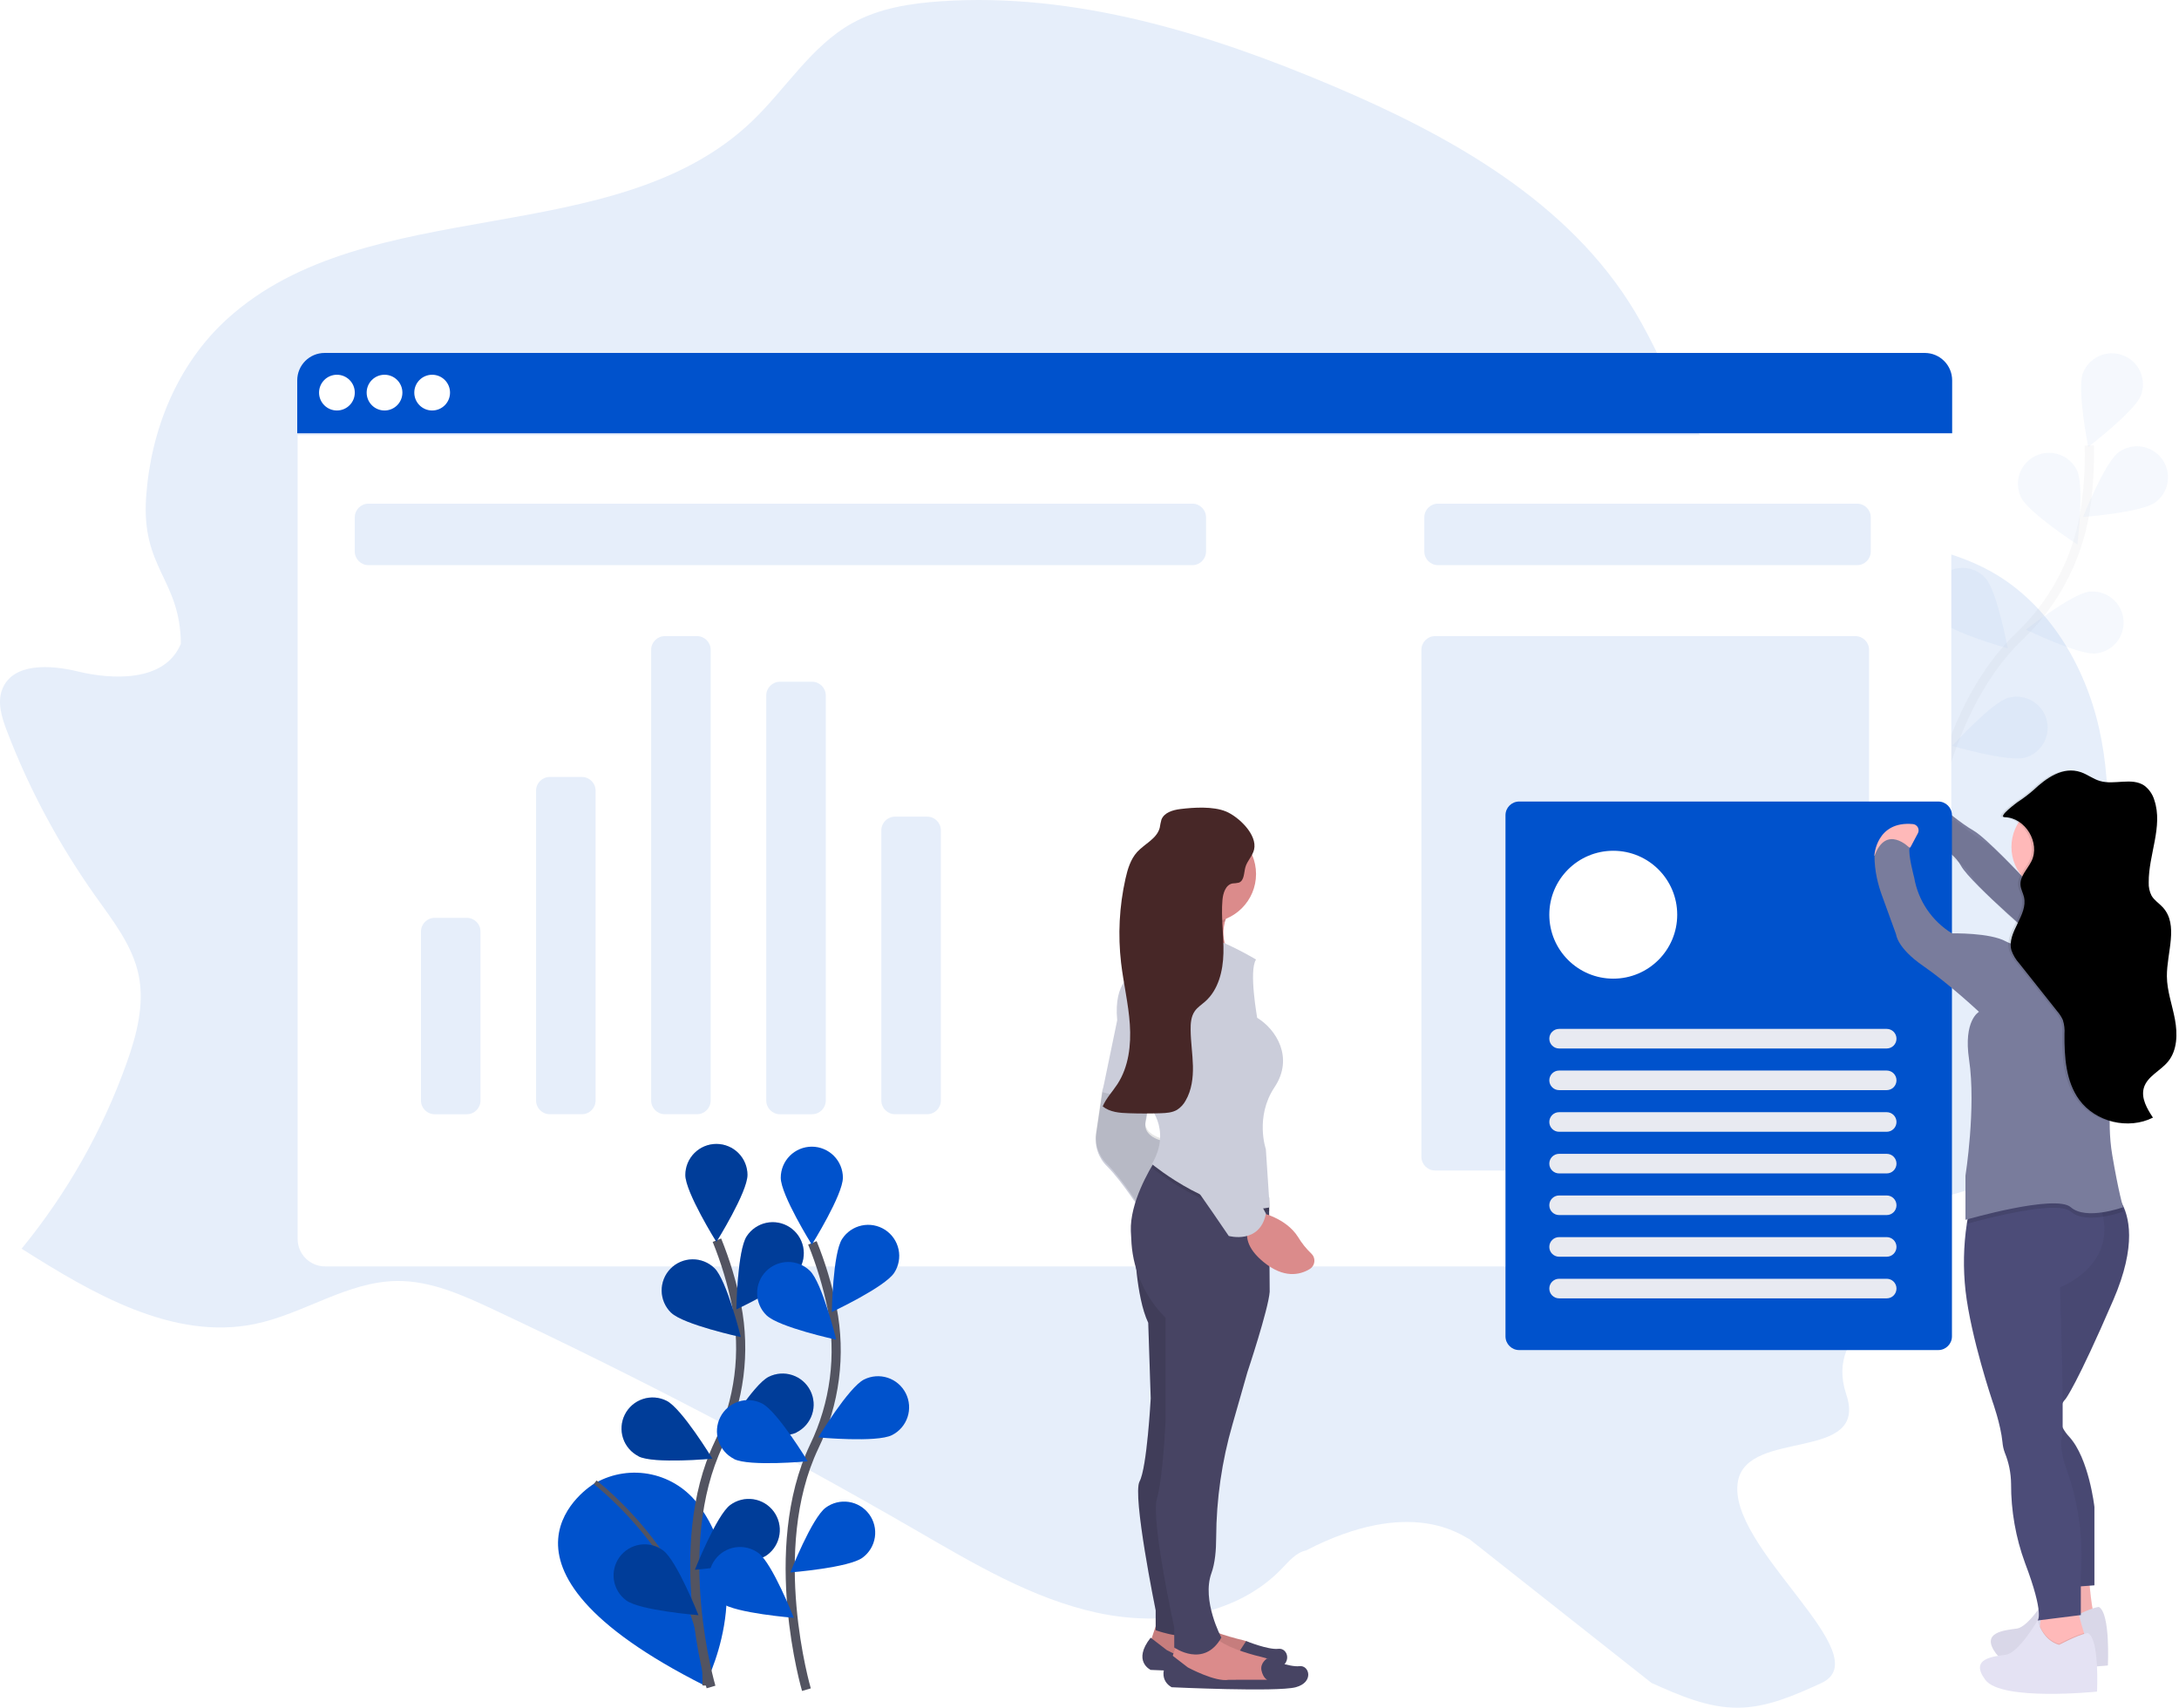 <svg width="477" height="374" viewBox="0 0 477 374" fill="none" xmlns="http://www.w3.org/2000/svg">
<g clip-path="url(#clip0)">
<path d="M17.069 147.021C10.995 145.542 2.806 145.081 0.507 150.874C-0.66 153.813 0.399 157.162 1.547 160.131C6.401 172.814 12.901 184.935 20.891 196.204C24.71 201.578 28.973 206.968 30.332 213.411C31.692 219.853 29.924 226.618 27.693 232.829C22.437 247.545 14.685 261.244 4.734 273.403C20.298 283.273 37.947 293.568 55.802 289.888C66.494 287.683 76.037 280.555 86.977 280.473C94.282 280.416 101.245 283.542 107.903 286.664C139.419 301.439 170.288 317.567 200.509 335.045C213.166 342.368 225.981 350.035 240.209 353.12C254.437 356.204 270.637 353.87 280.639 343.414C282.179 341.803 283.735 339.937 285.896 339.473C308.871 327.594 319.862 336.189 321.69 337.012L361.532 368.482C367.589 371.196 373.876 373.962 380.46 373.91C386.843 373.864 392.831 371.195 398.626 368.549C411.87 362.525 377.711 338.7 380.46 324.277C382.67 312.717 409.156 320.277 404.156 305.277C399.156 290.277 418.021 286.459 414.383 275.217C408.849 258.107 440.654 265.608 446.749 248.854C452.263 233.681 456.386 218.026 459.073 202.057C461.431 188.019 462.652 173.494 459.522 159.536C456.391 145.577 448.361 132.134 435.901 125.162C419.629 116.056 398.323 118.96 383.306 107.854C370.613 98.491 366.058 81.856 357.925 68.286C343.481 44.181 317.485 29.708 291.766 18.809C264.5 7.243 235.315 -1.708 205.97 0.277C199.248 0.729 192.414 1.81 186.548 5.076C177.555 10.086 172.012 19.499 164.557 26.61C134.524 55.239 80.513 41.91 49.761 69.807C38.848 79.702 33.019 94.072 31.993 108.745C30.888 124.534 39.438 126.708 39.598 140.933C36.057 149.563 24.182 148.75 17.069 147.021Z" fill="#E6EEFA"/>
<g opacity="0.2">
<path opacity="0.2" d="M0 91.045C0 91.045 2.398 59.186 20.403 41.875C28.002 34.663 33.056 25.181 34.806 14.853C35.592 9.943 35.926 4.971 35.805 0" transform="translate(421.562 97.533)" stroke="#535461" stroke-width="2" stroke-miterlimit="10"/>
<path opacity="0.2" d="M13.104 9.207C11.775 12.704 1.563 20.503 1.563 20.503C1.563 20.503 -0.934 7.908 0.384 4.396C0.7 3.561 1.178 2.796 1.789 2.145C2.401 1.494 3.135 0.969 3.949 0.602C4.763 0.235 5.642 0.031 6.534 0.003C7.427 -0.025 8.317 0.124 9.152 0.44C9.988 0.755 10.753 1.233 11.404 1.844C12.055 2.456 12.579 3.19 12.946 4.004C13.314 4.818 13.517 5.697 13.545 6.589C13.573 7.482 13.425 8.372 13.109 9.207H13.104Z" transform="translate(455.564 77.35)" fill="#0052CC"/>
<path opacity="0.2" d="M15.827 12.28C12.804 14.508 0 15.487 0 15.487C0 15.487 4.741 3.552 7.764 1.324C8.483 0.795 9.299 0.412 10.166 0.198C11.033 -0.016 11.933 -0.057 12.816 0.077C13.699 0.211 14.547 0.518 15.311 0.979C16.075 1.441 16.741 2.049 17.271 2.768C17.8 3.487 18.183 4.303 18.397 5.17C18.611 6.037 18.652 6.938 18.518 7.821C18.384 8.703 18.077 9.551 17.615 10.316C17.154 11.08 16.546 11.746 15.827 12.275V12.28Z" transform="translate(455.998 97.713)" fill="#0052CC"/>
<path opacity="0.2" d="M15.282 13.567C11.546 13.961 0 8.346 0 8.346C0 8.346 10.117 0.438 13.849 0.038C15.643 -0.152 17.439 0.378 18.842 1.512C20.245 2.646 21.14 4.291 21.33 6.085C21.52 7.879 20.99 9.676 19.856 11.079C18.721 12.482 17.076 13.377 15.282 13.567V13.567Z" transform="translate(443.508 129.509)" fill="#0052CC"/>
<path opacity="0.2" d="M15.947 13.345C12.33 14.344 0 10.782 0 10.782C0 10.782 8.633 1.29 12.25 0.256C13.109 0.013 14.008 -0.058 14.895 0.047C15.782 0.151 16.64 0.43 17.419 0.866C18.198 1.302 18.884 1.887 19.437 2.588C19.991 3.289 20.4 4.093 20.643 4.952C20.886 5.812 20.957 6.71 20.852 7.597C20.747 8.484 20.469 9.342 20.033 10.121C19.597 10.901 19.012 11.586 18.311 12.14C17.61 12.693 16.806 13.102 15.947 13.345V13.345Z" transform="translate(427.347 152.541)" fill="#0052CC"/>
<path opacity="0.2" d="M0.643 9.688C2.237 13.091 13.018 20.065 13.018 20.065C13.018 20.065 14.552 7.315 12.958 3.913C12.579 3.105 12.044 2.379 11.385 1.777C10.725 1.175 9.953 0.709 9.113 0.405C8.273 0.101 7.382 -0.034 6.489 0.007C5.597 0.048 4.722 0.264 3.913 0.643C3.105 1.023 2.379 1.557 1.777 2.217C1.175 2.877 0.709 3.649 0.405 4.489C0.101 5.329 -0.034 6.22 0.007 7.112C0.048 8.005 0.264 8.88 0.643 9.688V9.688Z" transform="translate(441.741 99.145)" fill="#0052CC"/>
<path opacity="0.2" d="M1.793 11.398C4.331 14.165 16.706 17.597 16.706 17.597C16.706 17.597 14.353 4.973 11.815 2.205C10.596 0.876 8.899 0.085 7.096 0.006C5.294 -0.072 3.535 0.569 2.205 1.788C0.876 3.007 0.085 4.704 0.006 6.506C-0.072 8.309 0.569 10.068 1.788 11.398H1.793Z" transform="translate(422.801 124.344)" fill="#0052CC"/>
<path opacity="0.2" d="M1.084 10.476C3.118 13.634 14.738 19.104 14.738 19.104C14.738 19.104 14.553 6.265 12.52 3.118C11.543 1.601 10.003 0.535 8.24 0.154C6.477 -0.228 4.634 0.107 3.118 1.084C1.601 2.062 0.535 3.601 0.154 5.364C-0.228 7.128 0.107 8.97 1.084 10.486V10.476Z" transform="translate(409.811 153.786)" fill="#0052CC"/>
</g>
<g filter="url(#filter0_d)">
<path d="M362 0H0V176C0 179.314 2.686 182 6 182H356C359.314 182 362 179.314 362 176V0Z" transform="translate(65.156 93.277)" fill="white"/>
<path d="M356.275 0H6C2.686 0 0 2.686 0 6V17.59H362.275V6C362.275 2.686 359.589 0 356.275 0Z" transform="translate(65.067 75.277)" fill="#0052CC"/>
<path d="M3.912 7.824C6.072 7.824 7.824 6.072 7.824 3.912C7.824 1.751 6.072 0 3.912 0C1.751 0 0 1.751 0 3.912C0 6.072 1.751 7.824 3.912 7.824Z" transform="translate(69.843 80.053)" fill="white"/>
<path d="M3.912 7.824C6.072 7.824 7.824 6.072 7.824 3.912C7.824 1.751 6.072 0 3.912 0C1.751 0 0 1.751 0 3.912C0 6.072 1.751 7.824 3.912 7.824Z" transform="translate(80.264 80.053)" fill="white"/>
<path d="M3.912 7.824C6.072 7.824 7.824 6.072 7.824 3.912C7.824 1.751 6.072 0 3.912 0C1.751 0 0 1.751 0 3.912C0 6.072 1.751 7.824 3.912 7.824Z" transform="translate(90.691 80.053)" fill="white"/>
</g>
<path d="M183.351 0H3C1.343 0 0 1.343 0 3V10.464C0 12.121 1.343 13.464 3 13.464H183.351C185.008 13.464 186.351 12.121 186.351 10.464V3C186.351 1.343 185.008 0 183.351 0Z" transform="translate(77.662 110.277)" fill="#E6EEFA"/>
<path d="M94.734 0H3C1.343 0 0 1.343 0 3V10.464C0 12.121 1.343 13.464 3 13.464H94.734C96.391 13.464 97.734 12.121 97.734 10.464V3C97.734 1.343 96.391 0 94.734 0Z" transform="translate(311.792 110.277)" fill="#E6EEFA"/>
<path d="M10.029 0H3C1.343 0 0 1.343 0 3V40.004C0 41.661 1.343 43.004 3 43.004H10.029C11.686 43.004 13.029 41.661 13.029 40.004V3C13.029 1.343 11.686 0 10.029 0Z" transform="translate(92.156 200.961)" fill="#E6EEFA"/>
<path d="M10.029 0H3C1.343 0 0 1.343 0 3V70.844C0 72.501 1.343 73.844 3 73.844H10.029C11.686 73.844 13.029 72.501 13.029 70.844V3C13.029 1.343 11.686 0 10.029 0Z" transform="translate(117.35 170.116)" fill="#E6EEFA"/>
<path d="M10.029 0H3C1.343 0 0 1.343 0 3V101.683C0 103.34 1.343 104.683 3 104.683H10.029C11.686 104.683 13.029 103.34 13.029 101.683V3C13.029 1.343 11.686 0 10.029 0Z" transform="translate(142.545 139.277)" fill="#E6EEFA"/>
<path d="M10.029 0H3C1.343 0 0 1.343 0 3V91.697C0 93.353 1.343 94.697 3 94.697H10.029C11.686 94.697 13.029 93.353 13.029 91.697V3C13.029 1.343 11.686 0 10.029 0Z" transform="translate(167.739 149.268)" fill="#E6EEFA"/>
<path d="M10.029 0H3C1.343 0 0 1.343 0 3V62.156C0 63.813 1.343 65.156 3 65.156H10.029C11.686 65.156 13.029 63.813 13.029 62.156V3C13.029 1.343 11.686 0 10.029 0Z" transform="translate(192.933 178.804)" fill="#E6EEFA"/>
<path d="M95 0H3C1.343 0 0 1.343 0 3V114C0 115.657 1.343 117 3 117H95C96.657 117 98 115.657 98 114V3C98 1.343 96.657 0 95 0Z" transform="translate(311.156 139.277)" fill="#E6EEFA"/>
<path d="M3.849 0C3.849 0 -1.277 2.958 0.302 7.099C0.302 7.099 5.628 8.678 7.796 12.62C9.964 16.561 26.725 30.759 26.725 30.759L38.965 24.65C38.965 24.65 34.713 18.974 21.265 15.008C21.265 15.008 13.336 6.515 10.573 4.931C7.811 3.347 3.849 0 3.849 0Z" transform="translate(421.489 176.958)" fill="#797C9C"/>
<path opacity="0.05" d="M3.849 0C3.849 0 -1.277 2.958 0.302 7.099C0.302 7.099 5.628 8.678 7.796 12.62C9.964 16.561 26.725 30.759 26.725 30.759L38.965 24.65C38.965 24.65 34.713 18.974 21.265 15.008C21.265 15.008 13.336 6.515 10.573 4.931C7.811 3.347 3.849 0 3.849 0Z" transform="translate(423.987 179.456)" fill="black"/>
<path d="M7.8 2.474C7.8 2.474 -21.006 19.855 32.095 46.613C32.095 46.613 43.796 24.891 30.861 7.18C28.35 3.728 24.66 1.317 20.49 0.404C16.32 -0.509 11.959 0.138 8.235 2.224L7.8 2.474Z" transform="translate(122.156 322.441)" fill="#0052CC"/>
<path d="M0 0C0 0 24.655 18.859 23.98 44.503" transform="translate(130.286 324.545)" stroke="#535461" stroke-miterlimit="10"/>
<path d="M3.558 97.829C3.558 97.829 -5.47 67.159 5.236 44.623C9.793 35.19 11.168 24.534 9.153 14.253C8.157 9.381 6.718 4.61 4.851 0" transform="translate(152.088 271.539)" stroke="#535461" stroke-width="2" stroke-miterlimit="10"/>
<path d="M13.599 6.802C13.599 10.559 6.799 21.45 6.799 21.45C6.799 21.45 0 10.559 0 6.802C0 4.998 0.717 3.268 1.992 1.992C3.268 0.717 4.998 0 6.802 0C8.606 0 10.336 0.717 11.611 1.992C12.887 3.268 13.604 4.998 13.604 6.802H13.599Z" transform="translate(150.025 250.464)" fill="#0052CC"/>
<path d="M13.669 10.492C11.625 13.645 0 19.09 0 19.09C0 19.09 0.21 6.251 2.253 3.104C2.739 2.354 3.367 1.707 4.102 1.201C4.838 0.694 5.666 0.337 6.539 0.15C7.412 -0.036 8.314 -0.049 9.192 0.112C10.07 0.274 10.908 0.607 11.658 1.093C12.407 1.578 13.054 2.207 13.561 2.942C14.067 3.677 14.424 4.505 14.611 5.379C14.798 6.252 14.811 7.153 14.649 8.032C14.487 8.91 14.154 9.748 13.669 10.497V10.492Z" transform="translate(161.196 267.596)" fill="#0052CC"/>
<path d="M16.142 12.899C12.789 14.592 0 13.398 0 13.398C0 13.398 6.664 2.407 10.017 0.729C11.627 -0.084 13.494 -0.223 15.208 0.342C16.921 0.906 18.339 2.128 19.152 3.739C19.964 5.349 20.103 7.216 19.538 8.929C18.974 10.643 17.752 12.061 16.142 12.873V12.899Z" transform="translate(158.233 300.741)" fill="#0052CC"/>
<path d="M15.822 12.269C12.824 14.502 0 15.511 0 15.511C0 15.511 4.711 3.566 7.734 1.333C8.452 0.802 9.267 0.418 10.134 0.202C11.001 -0.014 11.901 -0.057 12.784 0.075C13.668 0.207 14.516 0.512 15.282 0.972C16.047 1.432 16.715 2.039 17.246 2.757C17.777 3.475 18.161 4.291 18.377 5.157C18.593 6.024 18.636 6.925 18.504 7.808C18.372 8.691 18.067 9.54 17.607 10.305C17.146 11.071 16.54 11.738 15.822 12.269V12.269Z" transform="translate(152.123 328.188)" fill="#0052CC"/>
<path d="M2.075 11.685C4.768 14.303 17.323 17.015 17.323 17.015C17.323 17.015 14.25 4.526 11.552 1.928C10.912 1.304 10.155 0.814 9.324 0.483C8.494 0.152 7.606 -0.012 6.713 0.001C5.819 0.013 4.936 0.201 4.115 0.555C3.294 0.908 2.551 1.42 1.928 2.06C1.304 2.701 0.814 3.458 0.483 4.288C0.152 5.119 -0.012 6.006 0.001 6.9C0.013 7.794 0.201 8.676 0.555 9.497C0.908 10.318 1.419 11.061 2.06 11.685H2.075Z" transform="translate(144.843 275.731)" fill="#0052CC"/>
<path d="M3.739 12.899C7.091 14.592 19.88 13.398 19.88 13.398C19.88 13.398 13.216 2.407 9.863 0.729C8.253 -0.084 6.386 -0.223 4.673 0.342C2.959 0.906 1.541 2.128 0.729 3.739C-0.084 5.349 -0.223 7.216 0.342 8.929C0.906 10.643 2.128 12.061 3.739 12.873V12.899Z" transform="translate(136.055 305.977)" fill="#0052CC"/>
<path d="M2.757 12.269C5.754 14.502 18.579 15.511 18.579 15.511C18.579 15.511 13.868 3.566 10.845 1.333C9.395 0.261 7.578 -0.192 5.794 0.075C4.01 0.342 2.406 1.307 1.333 2.757C0.261 4.207 -0.192 6.024 0.075 7.808C0.342 9.592 1.307 11.197 2.757 12.269V12.269Z" transform="translate(134.314 338.13)" fill="#0052CC"/>
<path opacity="0.25" d="M13.599 6.802C13.599 10.559 6.799 21.45 6.799 21.45C6.799 21.45 0 10.559 0 6.802C0 4.998 0.717 3.268 1.992 1.992C3.268 0.717 4.998 0 6.802 0C8.606 0 10.336 0.717 11.611 1.992C12.887 3.268 13.604 4.998 13.604 6.802H13.599Z" transform="translate(150.025 250.464)" fill="black"/>
<path opacity="0.25" d="M13.669 10.492C11.625 13.645 0 19.09 0 19.09C0 19.09 0.21 6.251 2.253 3.104C2.739 2.354 3.367 1.707 4.102 1.201C4.838 0.694 5.666 0.337 6.539 0.15C7.412 -0.036 8.314 -0.049 9.192 0.112C10.07 0.274 10.908 0.607 11.658 1.093C12.407 1.578 13.054 2.207 13.561 2.942C14.067 3.677 14.424 4.505 14.611 5.379C14.798 6.252 14.811 7.153 14.649 8.032C14.487 8.91 14.154 9.748 13.669 10.497V10.492Z" transform="translate(161.196 267.596)" fill="black"/>
<path opacity="0.25" d="M16.142 12.899C12.789 14.592 0 13.398 0 13.398C0 13.398 6.664 2.407 10.017 0.729C11.627 -0.084 13.494 -0.223 15.208 0.342C16.921 0.906 18.339 2.128 19.152 3.739C19.964 5.349 20.103 7.216 19.538 8.929C18.974 10.643 17.752 12.061 16.142 12.873V12.899Z" transform="translate(158.233 300.741)" fill="black"/>
<path opacity="0.25" d="M15.822 12.269C12.824 14.502 0 15.511 0 15.511C0 15.511 4.711 3.566 7.734 1.333C8.452 0.802 9.267 0.418 10.134 0.202C11.001 -0.014 11.901 -0.057 12.784 0.075C13.668 0.207 14.516 0.512 15.282 0.972C16.047 1.432 16.715 2.039 17.246 2.757C17.777 3.475 18.161 4.291 18.377 5.157C18.593 6.024 18.636 6.925 18.504 7.808C18.372 8.691 18.067 9.54 17.607 10.305C17.146 11.071 16.54 11.738 15.822 12.269V12.269Z" transform="translate(152.123 328.188)" fill="black"/>
<path opacity="0.25" d="M2.075 11.685C4.768 14.303 17.323 17.015 17.323 17.015C17.323 17.015 14.25 4.526 11.552 1.928C10.912 1.304 10.155 0.814 9.324 0.483C8.494 0.152 7.606 -0.012 6.713 0.001C5.819 0.013 4.936 0.201 4.115 0.555C3.294 0.908 2.551 1.42 1.928 2.06C1.304 2.701 0.814 3.458 0.483 4.288C0.152 5.119 -0.012 6.006 0.001 6.9C0.013 7.794 0.201 8.676 0.555 9.497C0.908 10.318 1.419 11.061 2.06 11.685H2.075Z" transform="translate(144.843 275.731)" fill="black"/>
<path opacity="0.25" d="M3.739 12.899C7.091 14.592 19.88 13.398 19.88 13.398C19.88 13.398 13.216 2.407 9.863 0.729C8.253 -0.084 6.386 -0.223 4.673 0.342C2.959 0.906 1.541 2.128 0.729 3.739C-0.084 5.349 -0.223 7.216 0.342 8.929C0.906 10.643 2.128 12.061 3.739 12.873V12.899Z" transform="translate(136.055 305.977)" fill="black"/>
<path opacity="0.25" d="M2.757 12.269C5.754 14.502 18.579 15.511 18.579 15.511C18.579 15.511 13.868 3.566 10.845 1.333C9.395 0.261 7.578 -0.192 5.794 0.075C4.01 0.342 2.406 1.307 1.333 2.757C0.261 4.207 -0.192 6.024 0.075 7.808C0.342 9.592 1.307 11.197 2.757 12.269V12.269Z" transform="translate(134.314 338.13)" fill="black"/>
<path d="M3.554 97.829C3.554 97.829 -5.474 67.179 5.247 44.623C9.805 35.19 11.179 24.534 9.164 14.253C8.169 9.381 6.729 4.61 4.863 0" transform="translate(172.979 272.124)" stroke="#535461" stroke-width="2" stroke-miterlimit="10"/>
<path d="M13.599 6.802C13.599 10.559 6.799 21.45 6.799 21.45C6.799 21.45 0 10.559 0 6.802C0 4.998 0.717 3.268 1.992 1.992C3.268 0.717 4.998 0 6.802 0C8.606 0 10.336 0.717 11.611 1.992C12.887 3.268 13.604 4.998 13.604 6.802H13.599Z" transform="translate(170.913 251.064)" fill="#0052CC"/>
<path d="M13.669 10.492C11.625 13.645 0 19.09 0 19.09C0 19.09 0.21 6.251 2.253 3.104C3.234 1.59 4.775 0.527 6.539 0.15C8.303 -0.227 10.144 0.112 11.658 1.093C13.172 2.073 14.234 3.615 14.611 5.379C14.988 7.142 14.649 8.984 13.669 10.497V10.492Z" transform="translate(182.089 268.176)" fill="#0052CC"/>
<path d="M16.142 12.897C12.789 14.591 0 13.397 0 13.397C0 13.397 6.664 2.406 10.017 0.727C10.816 0.325 11.686 0.084 12.578 0.018C13.471 -0.047 14.367 0.063 15.216 0.344C16.066 0.625 16.852 1.07 17.529 1.654C18.206 2.239 18.762 2.951 19.164 3.75C19.566 4.549 19.807 5.419 19.873 6.311C19.939 7.204 19.828 8.1 19.547 8.949C19.267 9.799 18.822 10.585 18.237 11.262C17.653 11.939 16.941 12.495 16.142 12.897V12.897Z" transform="translate(179.121 301.322)" fill="#0052CC"/>
<path d="M15.822 12.269C12.824 14.502 0 15.511 0 15.511C0 15.511 4.711 3.566 7.734 1.333C8.452 0.802 9.267 0.418 10.134 0.202C11.001 -0.014 11.901 -0.057 12.784 0.075C13.668 0.207 14.516 0.512 15.282 0.972C16.047 1.432 16.715 2.039 17.246 2.757C17.777 3.475 18.161 4.291 18.377 5.157C18.593 6.024 18.636 6.925 18.504 7.808C18.372 8.691 18.067 9.54 17.607 10.305C17.146 11.071 16.54 11.738 15.822 12.269V12.269Z" transform="translate(173.011 328.773)" fill="#0052CC"/>
<path d="M2.075 11.685C4.768 14.303 17.323 17.015 17.323 17.015C17.323 17.015 14.25 4.526 11.552 1.928C10.912 1.304 10.155 0.814 9.324 0.483C8.494 0.152 7.606 -0.012 6.713 0.001C5.819 0.013 4.936 0.201 4.115 0.555C3.294 0.908 2.551 1.42 1.928 2.06C1.304 2.701 0.814 3.458 0.483 4.288C0.152 5.119 -0.012 6.006 0.001 6.9C0.013 7.794 0.201 8.676 0.555 9.497C0.908 10.318 1.419 11.061 2.06 11.685H2.075Z" transform="translate(165.74 276.311)" fill="#0052CC"/>
<path d="M3.739 12.898C7.091 14.592 19.88 13.398 19.88 13.398C19.88 13.398 13.216 2.407 9.863 0.729C8.253 -0.084 6.386 -0.223 4.673 0.342C2.959 0.906 1.541 2.128 0.729 3.739C-0.084 5.349 -0.223 7.216 0.342 8.929C0.906 10.643 2.128 12.061 3.739 12.873V12.898Z" transform="translate(156.943 306.556)" fill="#0052CC"/>
<path d="M2.757 12.269C5.754 14.502 18.579 15.511 18.579 15.511C18.579 15.511 13.868 3.566 10.845 1.333C9.395 0.261 7.578 -0.192 5.794 0.075C4.01 0.342 2.406 1.307 1.333 2.757C0.261 4.207 -0.192 6.024 0.075 7.808C0.342 9.592 1.307 11.197 2.757 12.269V12.269Z" transform="translate(155.202 338.714)" fill="#0052CC"/>
<path d="M94.734 0H3C1.343 0 0 1.343 0 3V117.106C0 118.762 1.343 120.106 3 120.106H94.734C96.391 120.106 97.734 118.762 97.734 117.106V3C97.734 1.343 96.391 0 94.734 0Z" transform="translate(329.563 175.494)" fill="#0052CC"/>
<path d="M0 14C0 21.732 6.268 28 14 28C21.732 28 28 21.732 28 14C28 6.268 21.732 0 14 0C6.268 0 0 6.268 0 14Z" transform="translate(339.156 186.277)" fill="white"/>
<path d="M73.855 0H2.145C0.961 0 0 0.961 0 2.145C0 3.33 0.961 4.291 2.145 4.291H73.855C75.04 4.291 76 3.33 76 2.145C76 0.961 75.04 0 73.855 0Z" transform="translate(339.156 225.277)" fill="#E8EAF1"/>
<path d="M73.855 0H2.145C0.961 0 0 0.961 0 2.145C0 3.33 0.961 4.291 2.145 4.291H73.855C75.04 4.291 76 3.33 76 2.145C76 0.961 75.04 0 73.855 0Z" transform="translate(339.156 234.395)" fill="#E8EAF1"/>
<path d="M73.855 0H2.145C0.961 0 0 0.961 0 2.145C0 3.33 0.961 4.291 2.145 4.291H73.855C75.04 4.291 76 3.33 76 2.145C76 0.961 75.04 0 73.855 0Z" transform="translate(339.156 243.513)" fill="#E8EAF1"/>
<path d="M73.855 0H2.145C0.961 0 0 0.961 0 2.145C0 3.33 0.961 4.291 2.145 4.291H73.855C75.04 4.291 76 3.33 76 2.145C76 0.961 75.04 0 73.855 0Z" transform="translate(339.156 252.631)" fill="#E8EAF1"/>
<path d="M73.855 0H2.145C0.961 0 0 0.961 0 2.145C0 3.33 0.961 4.291 2.145 4.291H73.855C75.04 4.291 76 3.33 76 2.145C76 0.961 75.04 0 73.855 0Z" transform="translate(339.156 261.749)" fill="#E8EAF1"/>
<path d="M73.855 0H2.145C0.961 0 0 0.961 0 2.145C0 3.33 0.961 4.291 2.145 4.291H73.855C75.04 4.291 76 3.33 76 2.145C76 0.961 75.04 0 73.855 0Z" transform="translate(339.156 270.868)" fill="#E8EAF1"/>
<path d="M73.855 0H2.145C0.961 0 0 0.961 0 2.145C0 3.33 0.961 4.291 2.145 4.291H73.855C75.04 4.291 76 3.33 76 2.145C76 0.961 75.04 0 73.855 0Z" transform="translate(339.156 279.986)" fill="#E8EAF1"/>
<path d="M7.294 0C7.294 0 7.883 8.673 8.873 9.662C9.862 10.651 0 11.241 0 11.241L1.379 0H7.294Z" transform="translate(449.988 345.138)" fill="#FFB9B9"/>
<path opacity="0.05" d="M7.294 0C7.294 0 7.883 8.673 8.873 9.662C9.862 10.651 0 11.241 0 11.241L1.379 0H7.294Z" transform="translate(449.988 345.138)" fill="black"/>
<path d="M23.656 2.763C23.656 2.763 22.277 2.763 17.346 5.326C17.346 5.326 13.994 4.736 12.615 0C12.615 0 8.473 7.099 5.715 7.494C2.958 7.888 -2.368 8.283 1.179 13.014C4.726 17.745 25.629 15.577 25.629 15.577C25.629 15.577 26.213 4.142 23.656 2.763Z" transform="translate(435.8 349.08)" fill="#E4E2F3"/>
<path opacity="0.05" d="M23.656 2.763C23.656 2.763 22.277 2.763 17.346 5.326C17.346 5.326 13.994 4.736 12.615 0C12.615 0 8.473 7.099 5.715 7.494C2.958 7.888 -2.368 8.283 1.179 13.014C4.726 17.745 25.629 15.577 25.629 15.577C25.629 15.577 26.213 4.142 23.656 2.763Z" transform="translate(435.8 349.08)" fill="black"/>
<path d="M10.446 7.199L9.068 10.946L0 8.383L0.5 4.667L0.624 3.767L0.969 1.269C0.969 1.269 8.658 -0.704 8.658 0.27C8.76 1.083 8.927 1.887 9.157 2.673C9.472 3.887 9.867 5.266 10.157 6.17C10.326 6.805 10.446 7.199 10.446 7.199Z" transform="translate(446.046 351.348)" fill="#FFB9B9"/>
<path d="M10.55 46.566C10.057 47.398 9.797 48.347 9.797 49.314C9.797 50.281 10.057 51.23 10.55 52.062C10.937 52.774 11.414 53.434 11.969 54.025C16.305 58.756 17.489 69.403 17.489 69.403V86.553L14.531 86.778L9.8 87.143L2.701 57.962C2.701 57.962 -1.44 36.67 0.533 32.923C2.506 29.176 4.28 5.715 4.28 5.715L5.919 4.022L9.8 0H21.041C21.94 0.644 22.687 1.478 23.229 2.443C25.118 5.565 26.811 12.06 21.636 24.05C13.552 42.78 11.184 45.737 11.184 45.737C10.941 45.988 10.729 46.267 10.55 46.566V46.566Z" transform="translate(440.992 260.558)" fill="#4C4C78"/>
<path opacity="0.05" d="M10.55 46.566C10.057 47.398 9.797 48.347 9.797 49.314C9.797 50.281 10.057 51.23 10.55 52.062C10.937 52.774 11.414 53.434 11.969 54.025C16.305 58.756 17.489 69.403 17.489 69.403V86.553L14.531 86.778L9.8 87.143L2.701 57.962C2.701 57.962 -1.44 36.67 0.533 32.923C2.506 29.176 4.28 5.715 4.28 5.715L5.919 4.022L9.8 0H21.041C21.94 0.644 22.687 1.478 23.229 2.443C25.118 5.565 26.811 12.06 21.636 24.05C13.552 42.78 11.184 45.737 11.184 45.737C10.941 45.988 10.729 46.267 10.55 46.566V46.566Z" transform="translate(441.057 260.473)" fill="black"/>
<path d="M21.039 24.24C21.039 24.24 21.538 39.762 21.608 49.514C21.608 51.722 21.608 53.631 21.608 55.01C21.62 55.734 21.566 56.458 21.448 57.173C20.859 58.947 22.038 62.888 22.038 62.888C24.997 70.68 26.207 79.027 25.585 87.338V96.011L16.123 97.195C16.123 97.195 17.702 96.011 13.36 84.575C11.33 79.036 10.3 73.18 10.318 67.28C10.295 64.931 9.825 62.608 8.934 60.435C8.663 59.703 8.495 58.936 8.434 58.157C8.04 54.215 6.266 49.285 6.266 49.285C6.266 49.285 1.535 35.296 0.351 25.035C-0.196 20.154 -0.103 15.223 0.626 10.367C0.8 9.133 1.036 7.909 1.335 6.7C1.335 6.7 20.609 -5.43 27.888 2.953C28.589 3.774 29.145 4.708 29.532 5.716C29.931 6.71 30.242 7.739 30.461 8.788C32.724 19.904 21.039 24.24 21.039 24.24Z" transform="translate(429.923 257.61)" fill="#4C4C78"/>
<path d="M10.057 20.113C15.611 20.113 20.113 15.611 20.113 10.057C20.113 4.503 15.611 0 10.057 0C4.503 0 0 4.503 0 10.057C0 15.611 4.503 20.113 10.057 20.113Z" transform="translate(440.321 175.384)" fill="#FFB9B9"/>
<path d="M0.639 6.135C0.639 6.135 4.78 17.765 0.639 23.88C-3.503 29.995 13.848 28.022 13.848 28.022L20.552 19.939C20.552 19.939 12.664 19.939 12.269 6.135C11.875 -7.669 0.639 6.135 0.639 6.135Z" transform="translate(444.218 185.61)" fill="#FFB9B9"/>
<path opacity="0.1" d="M34.232 7.684C32.803 8.178 31.333 8.546 29.84 8.783C27.387 9.163 24.49 9.178 22.796 7.684C21.797 6.8 19.299 6.685 16.346 6.975C10.087 7.574 1.619 9.907 0 10.367C0.174 9.133 0.411 7.909 0.709 6.7C0.709 6.7 19.983 -5.43 27.262 2.953H31.469C32.368 3.597 33.115 4.431 33.657 5.396C34.022 6.965 34.232 7.684 34.232 7.684Z" transform="translate(430.539 257.605)" fill="black"/>
<path opacity="0.1" d="M10.446 2.533L9.068 6.28L0 3.717L0.5 0C2.058 3.447 4.716 3.917 4.716 3.917C6.448 2.959 8.264 2.163 10.142 1.539C10.326 2.138 10.446 2.533 10.446 2.533Z" transform="translate(446.046 356.014)" fill="black"/>
<path d="M23.656 2.763C23.656 2.763 22.277 2.763 17.346 5.326C17.346 5.326 13.994 4.736 12.615 0C12.615 0 8.473 7.099 5.715 7.494C2.958 7.888 -2.368 8.283 1.179 13.014C4.726 17.745 25.629 15.577 25.629 15.577C25.629 15.577 26.218 4.142 23.656 2.763Z" transform="translate(433.427 354.8)" fill="#E4E2F3"/>
<path d="M0 6.981C0 6.981 0.385 -0.698 8.453 0.051C8.676 0.074 8.89 0.151 9.077 0.275C9.264 0.399 9.417 0.567 9.525 0.763C9.632 0.96 9.689 1.18 9.693 1.404C9.696 1.629 9.644 1.85 9.542 2.05L7.888 5.162L0 6.981Z" transform="translate(410.306 180.383)" fill="#FFB9B9"/>
<path d="M46.547 24.184C46.547 24.184 36.885 22.605 34.322 20.637C34.322 20.637 32.348 24.384 28.801 22.411C25.254 20.437 16.971 20.637 16.971 20.637C14.799 19.307 12.937 17.528 11.508 15.42C10.08 13.311 9.118 10.922 8.688 8.412C8.688 8.412 7.309 3.286 7.689 1.918C7.689 1.918 2.563 -3.408 0 3.691C0 7.049 0.815 10.049 1.579 12.184L4.731 20.857C4.731 20.857 4.926 23.814 10.646 27.756C16.366 31.698 22.871 37.813 22.871 37.813C22.871 37.813 19.419 39.686 20.703 48.264C22.272 58.755 19.913 73.698 19.913 73.698V83.36C19.913 83.36 39.632 77.645 42.979 80.597C46.327 83.55 54.415 80.597 54.415 80.597C54.415 80.597 53.416 77.245 52.047 69.162C50.678 61.079 52.242 53.175 52.242 53.175C52.242 53.175 57.367 39.571 59.736 34.051C62.104 28.53 57.962 21.062 53.821 18.279C49.679 15.496 48.14 17.175 48.14 17.175C48.14 17.175 55.419 22.411 46.547 24.184Z" transform="translate(410.341 183.728)" fill="#797C9C"/>
<path opacity="0.1" d="M0.395 10.221C4.891 10.316 8.218 15.862 6.225 19.863C5.35 21.622 3.657 23.171 3.832 25.124C3.912 26.013 4.386 26.818 4.591 27.687C5.535 31.684 0.754 35.425 1.848 39.372C2.222 40.431 2.803 41.404 3.557 42.235L11.86 52.696C12.364 53.272 12.782 53.918 13.099 54.615C13.415 55.606 13.538 56.649 13.459 57.687C13.419 62.683 13.743 68.043 16.691 72.095C20.233 76.961 27.452 78.71 32.823 75.997C31.534 74.043 30.19 71.755 30.824 69.502C31.559 66.949 34.466 65.77 36.145 63.712C38.173 61.214 38.223 57.667 37.644 54.515C37.064 51.362 35.9 48.28 35.875 45.072C35.835 39.862 38.503 33.807 34.991 29.96C34.187 29.081 33.117 28.431 32.518 27.402C32.066 26.509 31.853 25.514 31.898 24.515C31.843 18.44 35.066 12.26 33.133 6.499C32.764 5.218 31.987 4.092 30.919 3.292C28.182 1.449 24.385 3.237 21.217 2.293C19.719 1.858 18.485 0.849 17.021 0.355C13.074 -0.979 9.422 1.698 6.694 4.266C5.56 5.257 4.356 6.165 3.092 6.984C3.287 6.879 -1.354 10.186 0.395 10.221Z" transform="translate(437.973 168.705)" fill="black"/>
<path d="M0.395 10.221C4.891 10.316 8.218 15.862 6.225 19.863C5.35 21.622 3.657 23.171 3.832 25.124C3.912 26.013 4.386 26.818 4.591 27.687C5.535 31.684 0.754 35.425 1.848 39.372C2.222 40.431 2.803 41.404 3.557 42.235L11.86 52.696C12.364 53.272 12.782 53.918 13.099 54.615C13.415 55.606 13.538 56.649 13.459 57.687C13.419 62.683 13.743 68.043 16.691 72.095C20.233 76.961 27.452 78.71 32.823 75.997C31.534 74.043 30.19 71.755 30.824 69.502C31.559 66.949 34.466 65.77 36.145 63.712C38.173 61.214 38.223 57.667 37.644 54.515C37.064 51.362 35.9 48.28 35.875 45.072C35.835 39.862 38.503 33.807 34.991 29.96C34.187 29.081 33.117 28.431 32.518 27.402C32.066 26.509 31.853 25.514 31.898 24.515C31.843 18.44 35.066 12.26 33.133 6.499C32.764 5.218 31.987 4.092 30.919 3.292C28.182 1.449 24.385 3.237 21.217 2.293C19.719 1.858 18.485 0.849 17.021 0.355C13.074 -0.979 9.422 1.698 6.694 4.266C5.56 5.257 4.356 6.165 3.092 6.984C3.287 6.879 -1.354 10.186 0.395 10.221Z" transform="translate(438.473 168.705)" fill="black"/>
<path d="M1.084 2.183L0 5.441L3.527 8.968L15.197 11.68L23.61 10.866L23.066 7.868C22.904 7.227 22.57 6.643 22.098 6.18C21.627 5.716 21.037 5.391 20.393 5.241C16.936 4.426 10.341 2.578 8.953 0L1.084 2.183Z" transform="translate(251.892 353.926)" fill="#DB8B8B"/>
<path opacity="0.1" d="M1.084 2.183L0 5.441L3.527 8.968L15.197 11.68L23.61 10.866L23.066 7.868C22.904 7.227 22.57 6.643 22.098 6.18C21.627 5.716 21.037 5.391 20.393 5.241C16.936 4.426 10.341 2.578 8.953 0L1.084 2.183Z" transform="translate(251.892 353.926)" fill="black"/>
<path d="M22.712 5.41L21.084 3.237L22.712 0.739C22.712 0.739 27.598 2.713 29.766 2.438C31.935 2.163 33.024 5.965 28.952 7.054C24.881 8.143 1.81 7.054 1.81 7.054C1.81 7.054 -2.262 5.156 1.81 0L5.337 2.713C5.337 2.713 11.332 5.97 14.294 5.426L22.712 5.41Z" transform="translate(250.077 358.572)" fill="#474463"/>
<path d="M23.601 10.846L15.187 11.66L3.527 8.928L0 5.431L0.29 4.566L0.694 3.357L1.089 2.173L8.958 0C9.356 0.65 9.902 1.198 10.551 1.599C13.109 3.347 17.7 4.596 20.393 5.241C20.507 5.267 20.618 5.3 20.728 5.341C21.298 5.532 21.811 5.864 22.22 6.306C22.629 6.747 22.919 7.285 23.066 7.868L23.601 10.846Z" transform="translate(256.503 357.748)" fill="#DB8B8B"/>
<path d="M22.712 5.411C22.712 5.411 21.851 5.079 21.467 3.408C21.084 1.737 22.712 0.739 22.712 0.739C22.712 0.739 27.598 2.713 29.767 2.438C31.935 2.163 33.024 5.965 28.952 7.054C24.881 8.143 1.81 7.054 1.81 7.054C1.81 7.054 -2.262 5.156 1.81 0L5.337 2.713C5.337 2.713 11.332 5.97 14.294 5.426L22.712 5.411Z" transform="translate(254.689 362.369)" fill="#474463"/>
<path d="M13.029 14.383C13.029 14.383 -1.19111e-06 15.742 1.903 10.312C2.434 8.773 2.571 7.126 2.303 5.52C1.965 3.529 1.177 1.641 0 0L12.215 1.898C11.484 3.122 10.927 4.442 10.561 5.82C9.107 11.58 13.029 14.383 13.029 14.383Z" transform="translate(257.582 195.982)" fill="#DB8B8B"/>
<path d="M0 0C0 0 0.27 11.67 2.998 17.371L3.542 33.927C3.542 33.927 2.728 49.124 1.099 52.112C-0.53 55.099 4.626 80.338 4.626 80.338V84.68C4.626 84.68 13.299 87.927 15.757 84.13L13.314 51.832L14.398 7.049L0 0Z" transform="translate(248.36 272.254)" fill="#474463"/>
<path opacity="0.1" d="M0 0C0 0 0.27 11.67 2.998 17.371L3.542 33.927C3.542 33.927 2.728 49.124 1.099 52.112C-0.53 55.099 4.626 80.338 4.626 80.338V84.68C4.626 84.68 13.299 87.927 15.757 84.13L13.314 51.832L14.398 7.049L0 0Z" transform="translate(248.36 272.254)" fill="black"/>
<path d="M3.069 0L1.44 4.341L0.082 13.569C-0.102 14.854 0.025 16.165 0.449 17.392C0.874 18.618 1.586 19.726 2.525 20.623C5.782 23.88 10.123 30.665 10.123 30.665L15.279 15.177C15.279 15.177 10.123 14.363 10.938 10.836C11.752 7.309 11.482 0.794 11.482 0.794L3.069 0Z" transform="translate(239.865 234.785)" fill="#CBCDDA"/>
<path opacity="0.1" d="M3.069 0L1.44 4.341L0.082 13.569C-0.102 14.854 0.025 16.165 0.449 17.392C0.874 18.618 1.586 19.726 2.525 20.623C5.782 23.88 10.123 30.665 10.123 30.665L15.279 15.177C15.279 15.177 10.123 14.363 10.938 10.836C11.752 7.309 11.482 0.794 11.482 0.794L3.069 0Z" transform="translate(239.865 234.285)" fill="black"/>
<path d="M30.403 30.125C30.133 33.927 25.517 47.765 25.517 47.765L22.265 59.156C19.932 67.211 18.728 75.55 18.688 83.936C18.688 86.713 18.433 89.581 17.649 91.734C15.476 97.729 19.822 105.847 19.822 105.847C16.02 112.632 9.51 108.021 9.51 108.021V103.679C9.51 103.679 4.355 80.069 5.709 75.453C7.062 70.836 7.607 58.352 7.607 58.352V35.825C3.259 31.493 0.615 25.74 0.158 19.619C0.093 18.73 0.043 17.795 0.008 16.826C-0.211 10.701 3.975 3.522 5.609 0.964C6.003 0.345 6.248 0 6.248 0L30.228 9.492H30.283V10.421V12.475L30.403 30.125Z" transform="translate(247.542 252.705)" fill="#474463"/>
<path opacity="0.1" d="M12.215 1.898C11.484 3.122 10.927 4.442 10.561 5.82C9.235 6.325 7.82 6.558 6.402 6.506C4.983 6.455 3.59 6.12 2.303 5.52C1.965 3.529 1.177 1.641 0 0L12.215 1.898Z" transform="translate(257.587 195.982)" fill="black"/>
<path d="M10.586 21.172C16.433 21.172 21.172 16.433 21.172 10.586C21.172 4.74 16.433 0 10.586 0C4.74 0 0 4.74 0 10.586C0 16.433 4.74 21.172 10.586 21.172Z" transform="translate(253.785 180.779)" fill="#DB8B8B"/>
<path opacity="0.1" d="M25.784 12.485H25.669C14.288 14.823 0 2.963 0 2.963C0.386 2.324 0.72 1.656 0.999 0.964C1.394 0.345 1.639 0 1.639 0L25.619 9.492L25.679 10.441L25.784 12.485Z" transform="translate(252.162 252.705)" fill="black"/>
<path d="M33.652 6.347C33.652 6.347 18.455 -2.88 13.569 0.917L6.784 9.599C6.784 9.599 2.443 10.958 3.257 19.641L0 35.383L9.772 37.826C9.772 37.826 15.472 43.257 10.856 51.125C10.856 51.125 25.239 63.065 36.64 60.617L35.8 47.873C35.8 47.873 33.357 40.819 37.699 34.304C42.04 27.789 37.969 21.549 33.897 19.107C33.927 19.107 32.023 8.79 33.652 6.347Z" transform="translate(241.306 203.743)" fill="#CBCDDA"/>
<path d="M2.786 0C2.786 0 8.487 1.084 11.2 5.431C11.983 6.735 12.939 7.928 14.042 8.978C14.289 9.203 14.481 9.483 14.601 9.796C14.721 10.108 14.767 10.444 14.734 10.777C14.702 11.111 14.592 11.432 14.414 11.715C14.236 11.998 13.994 12.236 13.707 12.41C11.554 13.704 8.042 14.503 3.606 10.856C-3.998 4.616 2.786 0 2.786 0Z" transform="translate(272.986 265.459)" fill="#DB8B8B"/>
<path d="M10.593 0.204C10.593 0.204 5.162 -0.341 3.808 13.773C2.454 27.886 0.281 31.143 0.281 31.143C0.281 31.143 -1.078 38.472 2.18 42.814C5.437 47.155 11.672 56.382 11.672 56.382C11.672 56.382 18.456 58.281 19.815 51.496L11.402 35.755C11.402 35.755 10.048 30.329 13.3 26.547C16.553 22.765 19.006 -2.514 10.593 0.204Z" transform="translate(257.311 214.233)" fill="#CBCDDA"/>
<path d="M16.981 0.312C15.332 0.517 13.449 1.081 12.854 2.63C12.696 3.219 12.571 3.816 12.48 4.419C11.865 6.792 9.197 7.916 7.549 9.704C6.095 11.303 5.455 13.466 4.981 15.579C3.63 21.629 3.307 27.863 4.027 34.019C4.556 38.515 5.64 42.952 5.94 47.473C6.24 51.994 5.69 56.75 3.217 60.547C2.153 62.181 0.754 63.614 0 65.413C1.559 66.677 3.702 66.857 5.71 66.912C8.042 66.992 10.373 66.992 12.704 66.912C13.928 66.872 15.202 66.792 16.267 66.172C17.048 65.674 17.691 64.987 18.135 64.174C19.469 61.906 19.809 59.178 19.749 56.555C19.689 53.933 19.274 51.315 19.249 48.682C19.224 47.248 19.334 45.729 20.158 44.555C20.753 43.706 21.657 43.136 22.431 42.452C25.339 39.879 26.333 35.748 26.428 31.866C26.523 27.984 25.884 24.097 26.213 20.23C26.343 18.732 26.908 16.898 28.396 16.604C28.874 16.584 29.348 16.524 29.815 16.424C31.009 15.964 30.894 14.28 31.234 13.046C31.619 11.662 32.798 10.593 33.133 9.195C33.912 5.912 29.735 1.991 26.998 0.847C24.165 -0.328 19.919 -0.048 16.981 0.312Z" transform="translate(241.391 176.831)" fill="#472727"/>
</g>
<defs>
<filter id="filter0_d" x="57.067" y="69.277" width="378.275" height="216" filterUnits="userSpaceOnUse" color-interpolation-filters="sRGB">
<feFlood flood-opacity="0" result="BackgroundImageFix"/>
<feColorMatrix in="SourceAlpha" type="matrix" values="0 0 0 0 0 0 0 0 0 0 0 0 0 0 0 0 0 0 255 0"/>
<feOffset dy="2"/>
<feGaussianBlur stdDeviation="4"/>
<feColorMatrix type="matrix" values="0 0 0 0 0 0 0 0 0 0 0 0 0 0 0 0 0 0 0.05 0"/>
<feBlend mode="normal" in2="BackgroundImageFix" result="effect1_dropShadow"/>
<feBlend mode="normal" in="SourceGraphic" in2="effect1_dropShadow" result="shape"/>
</filter>
<clipPath id="clip0">
<rect width="476.436" height="373.911" fill="white"/>
</clipPath>
</defs>
</svg>
